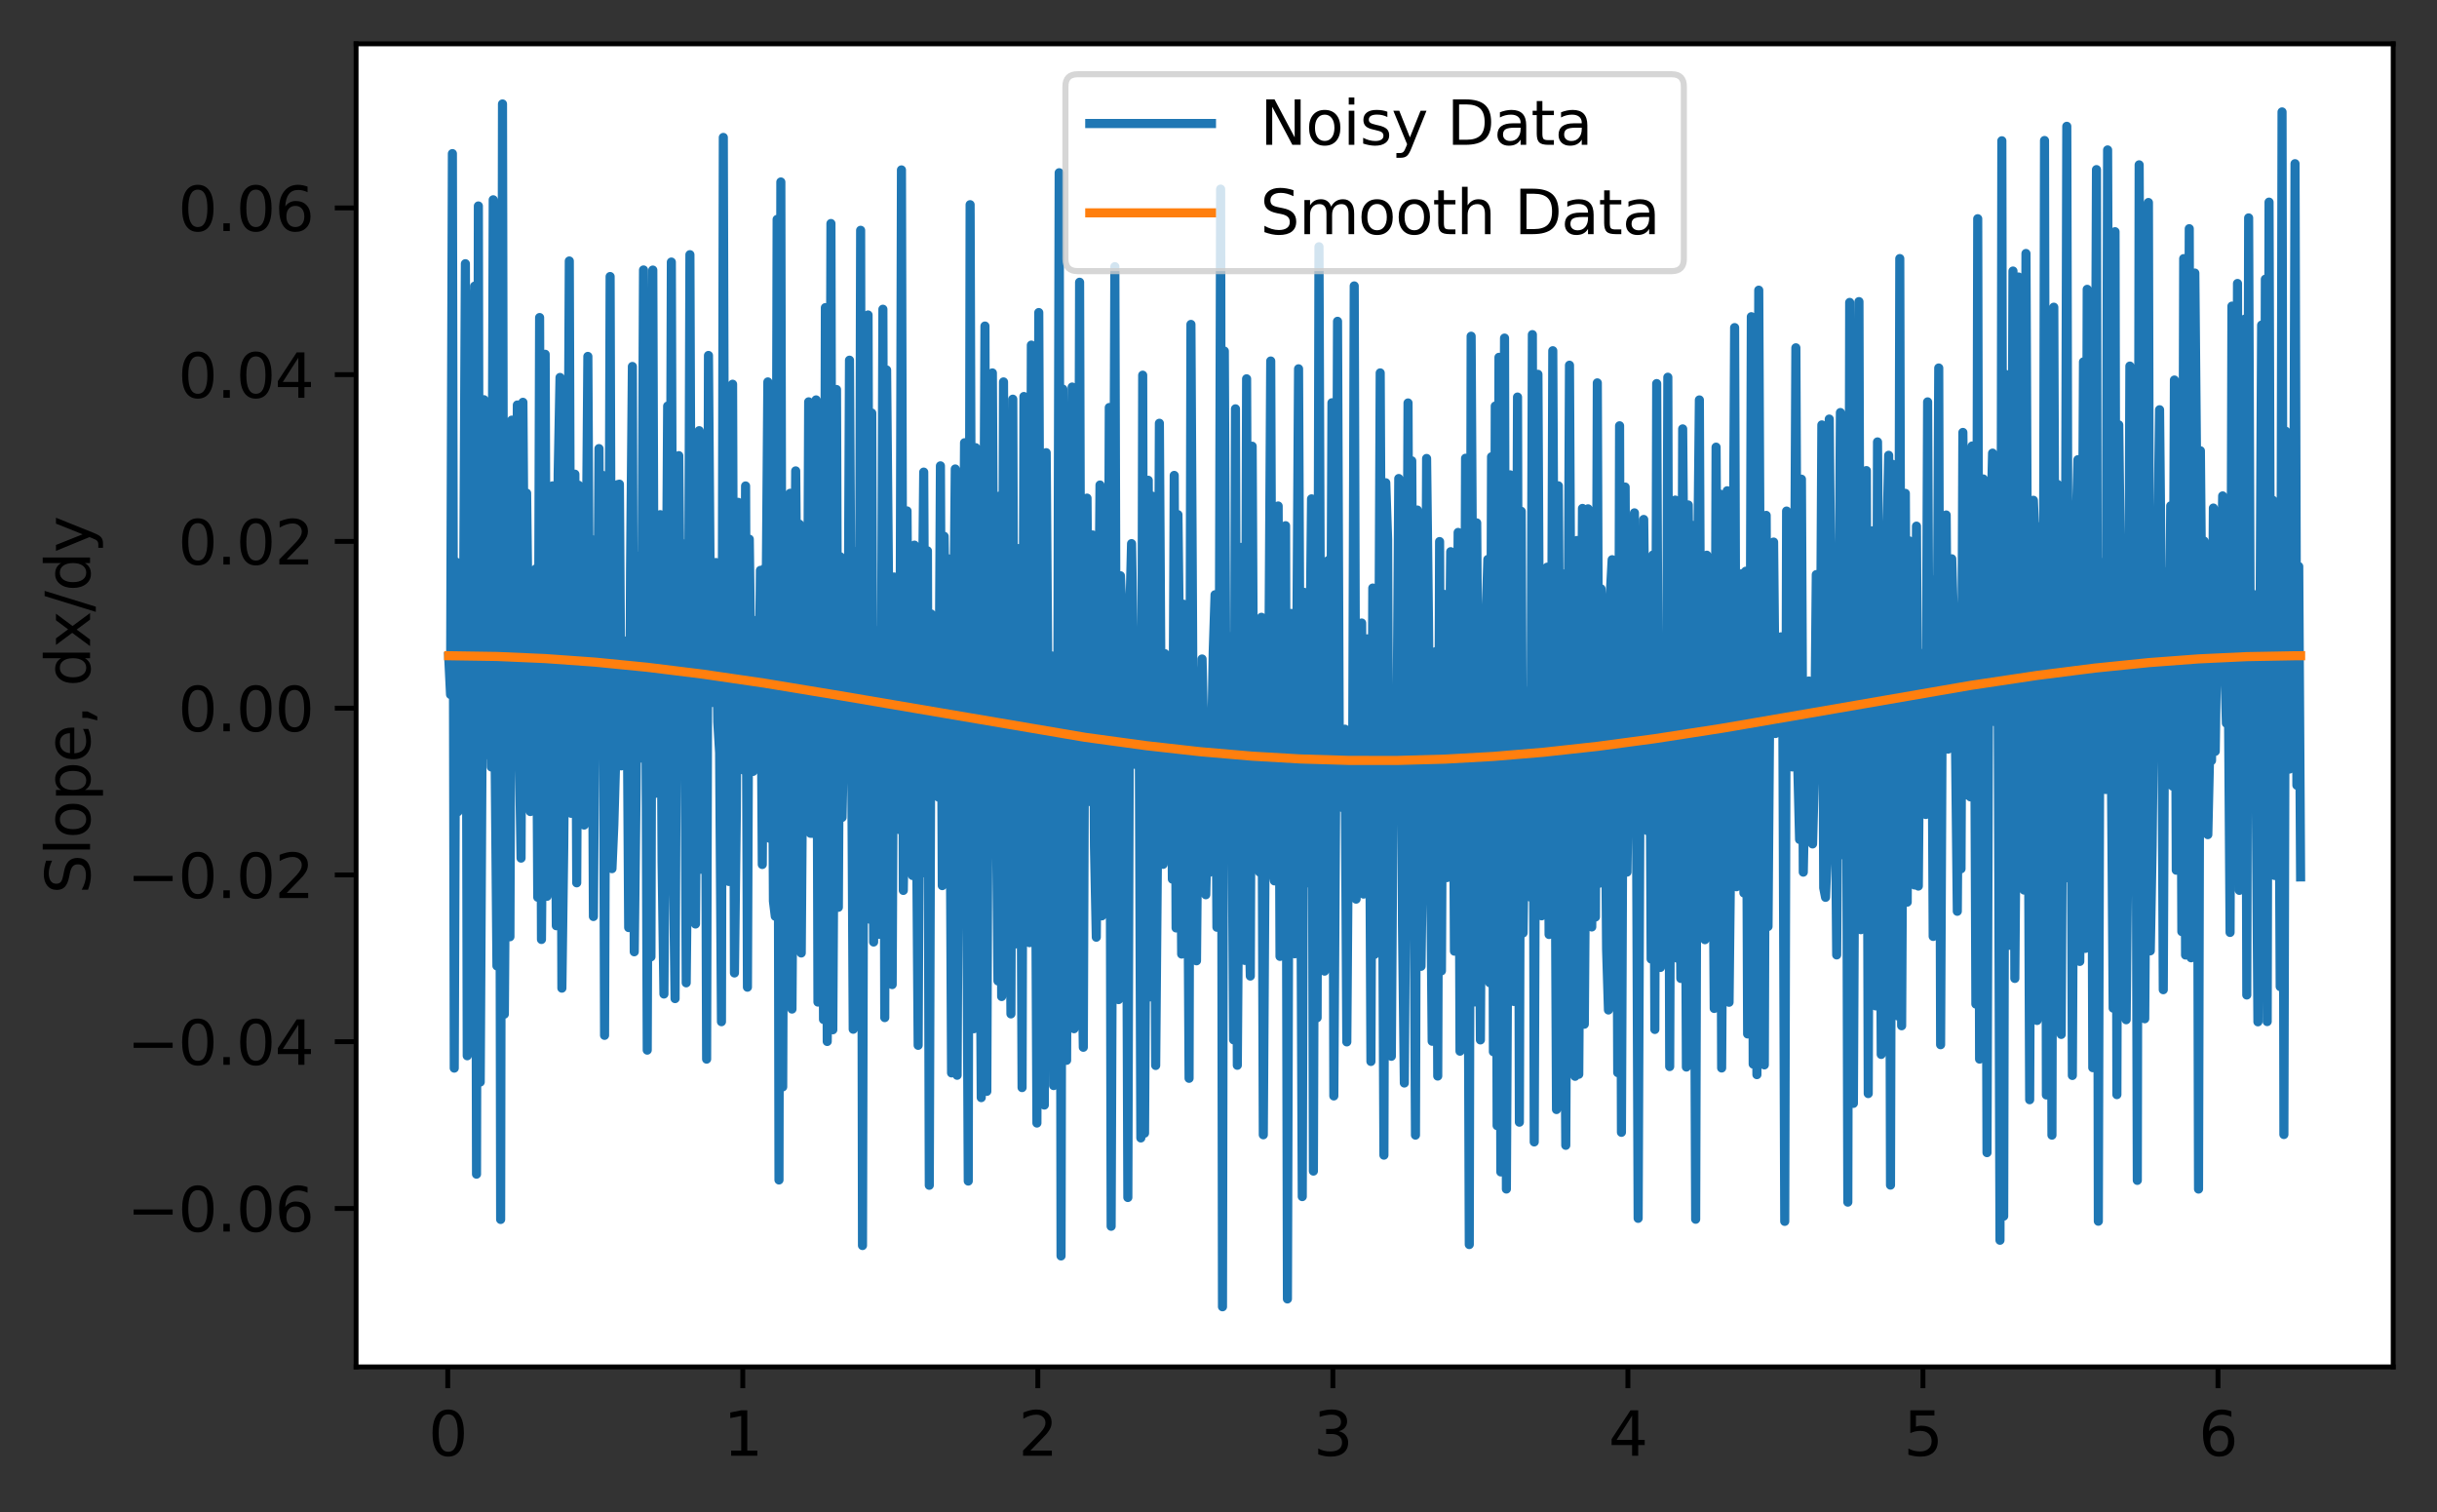 <?xml version="1.0" encoding="utf-8" standalone="no"?>
<!DOCTYPE svg PUBLIC "-//W3C//DTD SVG 1.1//EN"
  "http://www.w3.org/Graphics/SVG/1.1/DTD/svg11.dtd">
<svg xmlns:xlink="http://www.w3.org/1999/xlink" width="400.523pt" height="248.518pt" viewBox="0 0 400.523 248.518" xmlns="http://www.w3.org/2000/svg" version="1.1">
 <rect x="0" y="0" width="400.523" height="248.518" fill="#333333" stroke="none"/>
 <defs>
  <style type="text/css">*{stroke-linejoin: round; stroke-linecap: butt}</style>
 </defs>
 <g id="figure_1">
  <g id="patch_1">
   <path d="M 0 248.518 
L 400.523 248.518 
L 400.523 0 
L 0 0 
L 0 248.518 
z
" style="fill: none"/>
  </g>
  <g id="axes_1">
   <g id="patch_2">
    <path d="M 58.523 224.64 
L 393.323 224.64 
L 393.323 7.2 
L 58.523 7.2 
z
" style="fill: #ffffff"/>
   </g>
   <g id="matplotlib.axis_1">
    <g id="xtick_1">
     <g id="line2d_1">
      <defs>
       <path id="mc50ffafc5b" d="M 0 0 
L 0 3.5 
" style="stroke: #000000; stroke-width: 0.8"/>
      </defs>
      <g>
       <use xlink:href="#mc50ffafc5b" x="73.589" y="224.64" style="stroke: #000000; stroke-width: 0.8"/>
      </g>
     </g>
     <g id="text_1">
      <!-- 0 -->
      <g transform="translate(70.408 239.238)scale(0.1 -0.1)">
       <defs>
        <path id="DejaVuSans-30" d="M 2034 4250 
Q 1547 4250 1301 3770 
Q 1056 3291 1056 2328 
Q 1056 1369 1301 889 
Q 1547 409 2034 409 
Q 2525 409 2770 889 
Q 3016 1369 3016 2328 
Q 3016 3291 2770 3770 
Q 2525 4250 2034 4250 
z
M 2034 4750 
Q 2819 4750 3233 4129 
Q 3647 3509 3647 2328 
Q 3647 1150 3233 529 
Q 2819 -91 2034 -91 
Q 1250 -91 836 529 
Q 422 1150 422 2328 
Q 422 3509 836 4129 
Q 1250 4750 2034 4750 
z
" transform="scale(0.016)"/>
       </defs>
       <use xlink:href="#DejaVuSans-30"/>
      </g>
     </g>
    </g>
    <g id="xtick_2">
     <g id="line2d_2">
      <g>
       <use xlink:href="#mc50ffafc5b" x="122.079" y="224.64" style="stroke: #000000; stroke-width: 0.8"/>
      </g>
     </g>
     <g id="text_2">
      <!-- 1 -->
      <g transform="translate(118.897 239.238)scale(0.1 -0.1)">
       <defs>
        <path id="DejaVuSans-31" d="M 794 531 
L 1825 531 
L 1825 4091 
L 703 3866 
L 703 4441 
L 1819 4666 
L 2450 4666 
L 2450 531 
L 3481 531 
L 3481 0 
L 794 0 
L 794 531 
z
" transform="scale(0.016)"/>
       </defs>
       <use xlink:href="#DejaVuSans-31"/>
      </g>
     </g>
    </g>
    <g id="xtick_3">
     <g id="line2d_3">
      <g>
       <use xlink:href="#mc50ffafc5b" x="170.568" y="224.64" style="stroke: #000000; stroke-width: 0.8"/>
      </g>
     </g>
     <g id="text_3">
      <!-- 2 -->
      <g transform="translate(167.387 239.238)scale(0.1 -0.1)">
       <defs>
        <path id="DejaVuSans-32" d="M 1228 531 
L 3431 531 
L 3431 0 
L 469 0 
L 469 531 
Q 828 903 1448 1529 
Q 2069 2156 2228 2338 
Q 2531 2678 2651 2914 
Q 2772 3150 2772 3378 
Q 2772 3750 2511 3984 
Q 2250 4219 1831 4219 
Q 1534 4219 1204 4116 
Q 875 4013 500 3803 
L 500 4441 
Q 881 4594 1212 4672 
Q 1544 4750 1819 4750 
Q 2544 4750 2975 4387 
Q 3406 4025 3406 3419 
Q 3406 3131 3298 2873 
Q 3191 2616 2906 2266 
Q 2828 2175 2409 1742 
Q 1991 1309 1228 531 
z
" transform="scale(0.016)"/>
       </defs>
       <use xlink:href="#DejaVuSans-32"/>
      </g>
     </g>
    </g>
    <g id="xtick_4">
     <g id="line2d_4">
      <g>
       <use xlink:href="#mc50ffafc5b" x="219.058" y="224.64" style="stroke: #000000; stroke-width: 0.8"/>
      </g>
     </g>
     <g id="text_4">
      <!-- 3 -->
      <g transform="translate(215.876 239.238)scale(0.1 -0.1)">
       <defs>
        <path id="DejaVuSans-33" d="M 2597 2516 
Q 3050 2419 3304 2112 
Q 3559 1806 3559 1356 
Q 3559 666 3084 287 
Q 2609 -91 1734 -91 
Q 1441 -91 1130 -33 
Q 819 25 488 141 
L 488 750 
Q 750 597 1062 519 
Q 1375 441 1716 441 
Q 2309 441 2620 675 
Q 2931 909 2931 1356 
Q 2931 1769 2642 2001 
Q 2353 2234 1838 2234 
L 1294 2234 
L 1294 2753 
L 1863 2753 
Q 2328 2753 2575 2939 
Q 2822 3125 2822 3475 
Q 2822 3834 2567 4026 
Q 2313 4219 1838 4219 
Q 1578 4219 1281 4162 
Q 984 4106 628 3988 
L 628 4550 
Q 988 4650 1302 4700 
Q 1616 4750 1894 4750 
Q 2613 4750 3031 4423 
Q 3450 4097 3450 3541 
Q 3450 3153 3228 2886 
Q 3006 2619 2597 2516 
z
" transform="scale(0.016)"/>
       </defs>
       <use xlink:href="#DejaVuSans-33"/>
      </g>
     </g>
    </g>
    <g id="xtick_5">
     <g id="line2d_5">
      <g>
       <use xlink:href="#mc50ffafc5b" x="267.547" y="224.64" style="stroke: #000000; stroke-width: 0.8"/>
      </g>
     </g>
     <g id="text_5">
      <!-- 4 -->
      <g transform="translate(264.366 239.238)scale(0.1 -0.1)">
       <defs>
        <path id="DejaVuSans-34" d="M 2419 4116 
L 825 1625 
L 2419 1625 
L 2419 4116 
z
M 2253 4666 
L 3047 4666 
L 3047 1625 
L 3713 1625 
L 3713 1100 
L 3047 1100 
L 3047 0 
L 2419 0 
L 2419 1100 
L 313 1100 
L 313 1709 
L 2253 4666 
z
" transform="scale(0.016)"/>
       </defs>
       <use xlink:href="#DejaVuSans-34"/>
      </g>
     </g>
    </g>
    <g id="xtick_6">
     <g id="line2d_6">
      <g>
       <use xlink:href="#mc50ffafc5b" x="316.037" y="224.64" style="stroke: #000000; stroke-width: 0.8"/>
      </g>
     </g>
     <g id="text_6">
      <!-- 5 -->
      <g transform="translate(312.855 239.238)scale(0.1 -0.1)">
       <defs>
        <path id="DejaVuSans-35" d="M 691 4666 
L 3169 4666 
L 3169 4134 
L 1269 4134 
L 1269 2991 
Q 1406 3038 1543 3061 
Q 1681 3084 1819 3084 
Q 2600 3084 3056 2656 
Q 3513 2228 3513 1497 
Q 3513 744 3044 326 
Q 2575 -91 1722 -91 
Q 1428 -91 1123 -41 
Q 819 9 494 109 
L 494 744 
Q 775 591 1075 516 
Q 1375 441 1709 441 
Q 2250 441 2565 725 
Q 2881 1009 2881 1497 
Q 2881 1984 2565 2268 
Q 2250 2553 1709 2553 
Q 1456 2553 1204 2497 
Q 953 2441 691 2322 
L 691 4666 
z
" transform="scale(0.016)"/>
       </defs>
       <use xlink:href="#DejaVuSans-35"/>
      </g>
     </g>
    </g>
    <g id="xtick_7">
     <g id="line2d_7">
      <g>
       <use xlink:href="#mc50ffafc5b" x="364.526" y="224.64" style="stroke: #000000; stroke-width: 0.8"/>
      </g>
     </g>
     <g id="text_7">
      <!-- 6 -->
      <g transform="translate(361.345 239.238)scale(0.1 -0.1)">
       <defs>
        <path id="DejaVuSans-36" d="M 2113 2584 
Q 1688 2584 1439 2293 
Q 1191 2003 1191 1497 
Q 1191 994 1439 701 
Q 1688 409 2113 409 
Q 2538 409 2786 701 
Q 3034 994 3034 1497 
Q 3034 2003 2786 2293 
Q 2538 2584 2113 2584 
z
M 3366 4563 
L 3366 3988 
Q 3128 4100 2886 4159 
Q 2644 4219 2406 4219 
Q 1781 4219 1451 3797 
Q 1122 3375 1075 2522 
Q 1259 2794 1537 2939 
Q 1816 3084 2150 3084 
Q 2853 3084 3261 2657 
Q 3669 2231 3669 1497 
Q 3669 778 3244 343 
Q 2819 -91 2113 -91 
Q 1303 -91 875 529 
Q 447 1150 447 2328 
Q 447 3434 972 4092 
Q 1497 4750 2381 4750 
Q 2619 4750 2861 4703 
Q 3103 4656 3366 4563 
z
" transform="scale(0.016)"/>
       </defs>
       <use xlink:href="#DejaVuSans-36"/>
      </g>
     </g>
    </g>
   </g>
   <g id="matplotlib.axis_2">
    <g id="ytick_1">
     <g id="line2d_8">
      <defs>
       <path id="m48775f35c0" d="M 0 0 
L -3.5 0 
" style="stroke: #000000; stroke-width: 0.8"/>
      </defs>
      <g>
       <use xlink:href="#m48775f35c0" x="58.523" y="198.596" style="stroke: #000000; stroke-width: 0.8"/>
      </g>
     </g>
     <g id="text_8">
      <!-- −0.06 -->
      <g transform="translate(20.878 202.396)scale(0.1 -0.1)">
       <defs>
        <path id="DejaVuSans-2212" d="M 678 2272 
L 4684 2272 
L 4684 1741 
L 678 1741 
L 678 2272 
z
" transform="scale(0.016)"/>
        <path id="DejaVuSans-2e" d="M 684 794 
L 1344 794 
L 1344 0 
L 684 0 
L 684 794 
z
" transform="scale(0.016)"/>
       </defs>
       <use xlink:href="#DejaVuSans-2212"/>
       <use xlink:href="#DejaVuSans-30" x="83.789"/>
       <use xlink:href="#DejaVuSans-2e" x="147.412"/>
       <use xlink:href="#DejaVuSans-30" x="179.199"/>
       <use xlink:href="#DejaVuSans-36" x="242.822"/>
      </g>
     </g>
    </g>
    <g id="ytick_2">
     <g id="line2d_9">
      <g>
       <use xlink:href="#m48775f35c0" x="58.523" y="171.192" style="stroke: #000000; stroke-width: 0.8"/>
      </g>
     </g>
     <g id="text_9">
      <!-- −0.04 -->
      <g transform="translate(20.878 174.991)scale(0.1 -0.1)">
       <use xlink:href="#DejaVuSans-2212"/>
       <use xlink:href="#DejaVuSans-30" x="83.789"/>
       <use xlink:href="#DejaVuSans-2e" x="147.412"/>
       <use xlink:href="#DejaVuSans-30" x="179.199"/>
       <use xlink:href="#DejaVuSans-34" x="242.822"/>
      </g>
     </g>
    </g>
    <g id="ytick_3">
     <g id="line2d_10">
      <g>
       <use xlink:href="#m48775f35c0" x="58.523" y="143.787" style="stroke: #000000; stroke-width: 0.8"/>
      </g>
     </g>
     <g id="text_10">
      <!-- −0.02 -->
      <g transform="translate(20.878 147.586)scale(0.1 -0.1)">
       <use xlink:href="#DejaVuSans-2212"/>
       <use xlink:href="#DejaVuSans-30" x="83.789"/>
       <use xlink:href="#DejaVuSans-2e" x="147.412"/>
       <use xlink:href="#DejaVuSans-30" x="179.199"/>
       <use xlink:href="#DejaVuSans-32" x="242.822"/>
      </g>
     </g>
    </g>
    <g id="ytick_4">
     <g id="line2d_11">
      <g>
       <use xlink:href="#m48775f35c0" x="58.523" y="116.382" style="stroke: #000000; stroke-width: 0.8"/>
      </g>
     </g>
     <g id="text_11">
      <!-- 0.00 -->
      <g transform="translate(29.258 120.182)scale(0.1 -0.1)">
       <use xlink:href="#DejaVuSans-30"/>
       <use xlink:href="#DejaVuSans-2e" x="63.623"/>
       <use xlink:href="#DejaVuSans-30" x="95.41"/>
       <use xlink:href="#DejaVuSans-30" x="159.033"/>
      </g>
     </g>
    </g>
    <g id="ytick_5">
     <g id="line2d_12">
      <g>
       <use xlink:href="#m48775f35c0" x="58.523" y="88.978" style="stroke: #000000; stroke-width: 0.8"/>
      </g>
     </g>
     <g id="text_12">
      <!-- 0.02 -->
      <g transform="translate(29.258 92.777)scale(0.1 -0.1)">
       <use xlink:href="#DejaVuSans-30"/>
       <use xlink:href="#DejaVuSans-2e" x="63.623"/>
       <use xlink:href="#DejaVuSans-30" x="95.41"/>
       <use xlink:href="#DejaVuSans-32" x="159.033"/>
      </g>
     </g>
    </g>
    <g id="ytick_6">
     <g id="line2d_13">
      <g>
       <use xlink:href="#m48775f35c0" x="58.523" y="61.573" style="stroke: #000000; stroke-width: 0.8"/>
      </g>
     </g>
     <g id="text_13">
      <!-- 0.04 -->
      <g transform="translate(29.258 65.372)scale(0.1 -0.1)">
       <use xlink:href="#DejaVuSans-30"/>
       <use xlink:href="#DejaVuSans-2e" x="63.623"/>
       <use xlink:href="#DejaVuSans-30" x="95.41"/>
       <use xlink:href="#DejaVuSans-34" x="159.033"/>
      </g>
     </g>
    </g>
    <g id="ytick_7">
     <g id="line2d_14">
      <g>
       <use xlink:href="#m48775f35c0" x="58.523" y="34.169" style="stroke: #000000; stroke-width: 0.8"/>
      </g>
     </g>
     <g id="text_14">
      <!-- 0.06 -->
      <g transform="translate(29.258 37.968)scale(0.1 -0.1)">
       <use xlink:href="#DejaVuSans-30"/>
       <use xlink:href="#DejaVuSans-2e" x="63.623"/>
       <use xlink:href="#DejaVuSans-30" x="95.41"/>
       <use xlink:href="#DejaVuSans-36" x="159.033"/>
      </g>
     </g>
    </g>
    <g id="text_15">
     <!-- Slope, dx/dy -->
     <g transform="translate(14.798 146.923)rotate(-90)scale(0.1 -0.1)">
      <defs>
       <path id="DejaVuSans-53" d="M 3425 4513 
L 3425 3897 
Q 3066 4069 2747 4153 
Q 2428 4238 2131 4238 
Q 1616 4238 1336 4038 
Q 1056 3838 1056 3469 
Q 1056 3159 1242 3001 
Q 1428 2844 1947 2747 
L 2328 2669 
Q 3034 2534 3370 2195 
Q 3706 1856 3706 1288 
Q 3706 609 3251 259 
Q 2797 -91 1919 -91 
Q 1588 -91 1214 -16 
Q 841 59 441 206 
L 441 856 
Q 825 641 1194 531 
Q 1563 422 1919 422 
Q 2459 422 2753 634 
Q 3047 847 3047 1241 
Q 3047 1584 2836 1778 
Q 2625 1972 2144 2069 
L 1759 2144 
Q 1053 2284 737 2584 
Q 422 2884 422 3419 
Q 422 4038 858 4394 
Q 1294 4750 2059 4750 
Q 2388 4750 2728 4690 
Q 3069 4631 3425 4513 
z
" transform="scale(0.016)"/>
       <path id="DejaVuSans-6c" d="M 603 4863 
L 1178 4863 
L 1178 0 
L 603 0 
L 603 4863 
z
" transform="scale(0.016)"/>
       <path id="DejaVuSans-6f" d="M 1959 3097 
Q 1497 3097 1228 2736 
Q 959 2375 959 1747 
Q 959 1119 1226 758 
Q 1494 397 1959 397 
Q 2419 397 2687 759 
Q 2956 1122 2956 1747 
Q 2956 2369 2687 2733 
Q 2419 3097 1959 3097 
z
M 1959 3584 
Q 2709 3584 3137 3096 
Q 3566 2609 3566 1747 
Q 3566 888 3137 398 
Q 2709 -91 1959 -91 
Q 1206 -91 779 398 
Q 353 888 353 1747 
Q 353 2609 779 3096 
Q 1206 3584 1959 3584 
z
" transform="scale(0.016)"/>
       <path id="DejaVuSans-70" d="M 1159 525 
L 1159 -1331 
L 581 -1331 
L 581 3500 
L 1159 3500 
L 1159 2969 
Q 1341 3281 1617 3432 
Q 1894 3584 2278 3584 
Q 2916 3584 3314 3078 
Q 3713 2572 3713 1747 
Q 3713 922 3314 415 
Q 2916 -91 2278 -91 
Q 1894 -91 1617 61 
Q 1341 213 1159 525 
z
M 3116 1747 
Q 3116 2381 2855 2742 
Q 2594 3103 2138 3103 
Q 1681 3103 1420 2742 
Q 1159 2381 1159 1747 
Q 1159 1113 1420 752 
Q 1681 391 2138 391 
Q 2594 391 2855 752 
Q 3116 1113 3116 1747 
z
" transform="scale(0.016)"/>
       <path id="DejaVuSans-65" d="M 3597 1894 
L 3597 1613 
L 953 1613 
Q 991 1019 1311 708 
Q 1631 397 2203 397 
Q 2534 397 2845 478 
Q 3156 559 3463 722 
L 3463 178 
Q 3153 47 2828 -22 
Q 2503 -91 2169 -91 
Q 1331 -91 842 396 
Q 353 884 353 1716 
Q 353 2575 817 3079 
Q 1281 3584 2069 3584 
Q 2775 3584 3186 3129 
Q 3597 2675 3597 1894 
z
M 3022 2063 
Q 3016 2534 2758 2815 
Q 2500 3097 2075 3097 
Q 1594 3097 1305 2825 
Q 1016 2553 972 2059 
L 3022 2063 
z
" transform="scale(0.016)"/>
       <path id="DejaVuSans-2c" d="M 750 794 
L 1409 794 
L 1409 256 
L 897 -744 
L 494 -744 
L 750 256 
L 750 794 
z
" transform="scale(0.016)"/>
       <path id="DejaVuSans-20" transform="scale(0.016)"/>
       <path id="DejaVuSans-64" d="M 2906 2969 
L 2906 4863 
L 3481 4863 
L 3481 0 
L 2906 0 
L 2906 525 
Q 2725 213 2448 61 
Q 2172 -91 1784 -91 
Q 1150 -91 751 415 
Q 353 922 353 1747 
Q 353 2572 751 3078 
Q 1150 3584 1784 3584 
Q 2172 3584 2448 3432 
Q 2725 3281 2906 2969 
z
M 947 1747 
Q 947 1113 1208 752 
Q 1469 391 1925 391 
Q 2381 391 2643 752 
Q 2906 1113 2906 1747 
Q 2906 2381 2643 2742 
Q 2381 3103 1925 3103 
Q 1469 3103 1208 2742 
Q 947 2381 947 1747 
z
" transform="scale(0.016)"/>
       <path id="DejaVuSans-78" d="M 3513 3500 
L 2247 1797 
L 3578 0 
L 2900 0 
L 1881 1375 
L 863 0 
L 184 0 
L 1544 1831 
L 300 3500 
L 978 3500 
L 1906 2253 
L 2834 3500 
L 3513 3500 
z
" transform="scale(0.016)"/>
       <path id="DejaVuSans-2f" d="M 1625 4666 
L 2156 4666 
L 531 -594 
L 0 -594 
L 1625 4666 
z
" transform="scale(0.016)"/>
       <path id="DejaVuSans-79" d="M 2059 -325 
Q 1816 -950 1584 -1140 
Q 1353 -1331 966 -1331 
L 506 -1331 
L 506 -850 
L 844 -850 
Q 1081 -850 1212 -737 
Q 1344 -625 1503 -206 
L 1606 56 
L 191 3500 
L 800 3500 
L 1894 763 
L 2988 3500 
L 3597 3500 
L 2059 -325 
z
" transform="scale(0.016)"/>
      </defs>
      <use xlink:href="#DejaVuSans-53"/>
      <use xlink:href="#DejaVuSans-6c" x="63.477"/>
      <use xlink:href="#DejaVuSans-6f" x="91.26"/>
      <use xlink:href="#DejaVuSans-70" x="152.441"/>
      <use xlink:href="#DejaVuSans-65" x="215.918"/>
      <use xlink:href="#DejaVuSans-2c" x="277.441"/>
      <use xlink:href="#DejaVuSans-20" x="309.229"/>
      <use xlink:href="#DejaVuSans-64" x="341.016"/>
      <use xlink:href="#DejaVuSans-78" x="404.492"/>
      <use xlink:href="#DejaVuSans-2f" x="463.672"/>
      <use xlink:href="#DejaVuSans-64" x="497.363"/>
      <use xlink:href="#DejaVuSans-79" x="560.84"/>
     </g>
    </g>
   </g>
   <g id="line2d_15">
    <path d="M 73.742 107.903 
L 74.047 114.141 
L 74.352 25.243 
L 74.657 175.536 
L 74.962 92.362 
L 75.266 133.393 
L 75.571 112.145 
L 75.876 105.24 
L 76.181 101.607 
L 76.486 43.339 
L 76.791 173.505 
L 77.096 48.373 
L 77.401 94.069 
L 77.706 162.154 
L 78.011 47.018 
L 78.316 192.964 
L 78.621 33.849 
L 78.926 177.826 
L 79.536 65.688 
L 79.841 124.032 
L 80.146 110.655 
L 80.451 104.257 
L 80.756 126.049 
L 81.061 32.834 
L 81.366 123.778 
L 81.671 158.736 
L 81.976 34.097 
L 82.281 200.407 
L 82.586 17.084 
L 82.891 166.668 
L 83.501 80.769 
L 83.806 153.948 
L 84.111 69.045 
L 84.416 116.459 
L 84.721 116.451 
L 85.026 66.554 
L 85.331 122.048 
L 85.636 141.024 
L 85.941 66.116 
L 86.246 107.906 
L 86.551 81.041 
L 87.16 133.371 
L 87.77 102.349 
L 88.075 93.486 
L 88.38 147.456 
L 88.685 52.185 
L 88.99 154.392 
L 89.295 114.994 
L 89.6 58.222 
L 89.905 147.297 
L 90.21 134.614 
L 90.515 112.309 
L 90.82 79.847 
L 91.125 104.497 
L 91.43 152.137 
L 91.735 77.972 
L 92.04 62.03 
L 92.345 162.393 
L 92.65 139.366 
L 92.955 102.476 
L 93.26 104.011 
L 93.565 42.889 
L 93.87 133.66 
L 94.175 128.613 
L 94.48 77.925 
L 94.785 145.085 
L 95.09 79.739 
L 95.395 122.4 
L 95.7 109.991 
L 96.005 135.591 
L 96.615 58.572 
L 96.92 113.68 
L 97.225 88.647 
L 97.53 150.621 
L 97.835 106.698 
L 98.14 123.835 
L 98.444 73.722 
L 98.749 123.962 
L 99.054 78.119 
L 99.359 170.15 
L 99.664 84.474 
L 99.969 140.648 
L 100.274 45.445 
L 100.579 142.752 
L 100.884 135.609 
L 101.189 124.866 
L 101.494 79.647 
L 101.799 79.569 
L 102.104 125.862 
L 102.409 108.542 
L 102.714 112.386 
L 103.019 105.31 
L 103.324 152.438 
L 103.629 93.841 
L 103.934 60.226 
L 104.239 156.417 
L 104.544 129.904 
L 104.849 91.396 
L 105.154 124.615 
L 105.459 108.043 
L 105.764 44.366 
L 106.069 95.107 
L 106.374 172.58 
L 106.679 87.13 
L 106.984 157.249 
L 107.289 44.384 
L 107.594 130.424 
L 108.204 91.641 
L 108.509 84.582 
L 108.814 141.597 
L 109.119 163.359 
L 109.729 66.73 
L 110.033 133.443 
L 110.338 43.068 
L 110.643 141.04 
L 110.948 164.111 
L 111.253 98.485 
L 111.558 74.88 
L 111.863 108.887 
L 112.168 89.325 
L 112.473 99.358 
L 112.778 161.519 
L 113.083 131.715 
L 113.388 41.854 
L 113.693 124.182 
L 113.998 97.059 
L 114.303 151.852 
L 114.913 70.775 
L 115.218 142.855 
L 115.828 86.91 
L 116.133 174.059 
L 116.438 58.416 
L 116.743 99.354 
L 117.048 115.449 
L 117.353 113.939 
L 117.658 92.445 
L 117.963 118.608 
L 118.268 123.698 
L 118.573 167.907 
L 118.878 22.585 
L 119.183 127.666 
L 119.488 108.727 
L 119.793 144.864 
L 120.098 121.417 
L 120.403 63.144 
L 120.708 159.899 
L 121.013 133.896 
L 121.317 82.552 
L 121.622 108.705 
L 121.927 110.022 
L 122.232 126.565 
L 122.537 79.861 
L 122.842 162.236 
L 123.147 88.609 
L 123.452 113.35 
L 123.757 126.776 
L 124.062 101.979 
L 124.367 120.603 
L 124.672 121.754 
L 124.977 93.733 
L 125.282 142.069 
L 125.587 93.486 
L 125.892 101.324 
L 126.197 62.766 
L 126.502 137.777 
L 126.807 87.656 
L 127.112 148.089 
L 127.417 150.583 
L 127.722 36.055 
L 128.027 193.918 
L 128.332 29.906 
L 128.637 178.625 
L 128.942 100.122 
L 129.247 97.035 
L 129.552 126.471 
L 129.857 81.066 
L 130.162 165.83 
L 130.772 77.386 
L 131.077 111.359 
L 131.382 86.14 
L 131.687 156.616 
L 131.992 113.979 
L 132.297 100.869 
L 132.602 134.19 
L 132.906 66.037 
L 133.211 136.945 
L 133.516 136.951 
L 133.821 91.573 
L 134.126 65.721 
L 134.431 164.683 
L 134.736 90.558 
L 135.041 96.603 
L 135.346 167.543 
L 135.651 50.556 
L 135.956 171.157 
L 136.261 139.495 
L 136.566 36.735 
L 136.871 169.234 
L 137.481 64.013 
L 137.786 149.107 
L 138.091 91.49 
L 138.396 134.339 
L 138.701 118.154 
L 139.006 126.733 
L 139.311 124.47 
L 139.616 59.193 
L 140.226 169.147 
L 140.531 90.634 
L 140.836 113.325 
L 141.141 149.583 
L 141.446 37.848 
L 141.751 204.691 
L 142.056 87.734 
L 142.361 138.06 
L 142.666 51.761 
L 142.971 151.071 
L 143.276 67.879 
L 143.581 154.812 
L 143.886 116.618 
L 144.191 103.63 
L 144.495 153.547 
L 144.8 131.583 
L 145.105 50.821 
L 145.41 167.234 
L 145.715 60.797 
L 146.63 161.807 
L 146.935 94.826 
L 147.24 135.621 
L 147.545 124.246 
L 147.85 136.35 
L 148.155 27.924 
L 148.46 146.33 
L 148.765 124.697 
L 149.07 83.964 
L 149.375 126.71 
L 149.68 97.149 
L 149.985 143.884 
L 150.29 89.586 
L 150.9 171.79 
L 151.205 106.896 
L 151.51 108.068 
L 151.815 77.585 
L 152.12 143.501 
L 152.425 90.523 
L 152.73 194.792 
L 153.035 100.895 
L 153.34 114.801 
L 153.645 111.827 
L 153.95 130.309 
L 154.255 131.012 
L 154.56 76.558 
L 154.865 145.541 
L 155.17 88.135 
L 155.475 109.632 
L 155.78 91.814 
L 156.084 117.111 
L 156.389 176.326 
L 156.694 109.824 
L 156.999 77.071 
L 157.304 176.71 
L 157.609 115.967 
L 157.914 86.801 
L 158.219 115.286 
L 158.524 72.76 
L 159.134 194.096 
L 159.439 33.638 
L 159.744 125.899 
L 160.049 169.066 
L 160.354 73.571 
L 160.659 111.569 
L 160.964 129.743 
L 161.269 180.385 
L 161.879 53.583 
L 162.184 179.355 
L 162.489 98.505 
L 162.794 133.801 
L 163.099 61.287 
L 163.404 118.713 
L 163.709 127.867 
L 164.014 161.206 
L 164.319 81.507 
L 164.624 163.769 
L 164.929 62.766 
L 165.234 134.654 
L 165.539 88.908 
L 166.149 166.626 
L 166.454 65.602 
L 166.759 155.168 
L 167.064 141.641 
L 167.369 90.152 
L 167.673 110.89 
L 167.978 178.734 
L 168.283 65.162 
L 168.588 144.571 
L 168.893 114.845 
L 169.198 154.919 
L 169.503 56.715 
L 169.808 105.1 
L 170.113 124.12 
L 170.418 184.565 
L 170.723 51.364 
L 171.028 128.606 
L 171.333 99.912 
L 171.638 181.605 
L 171.943 74.394 
L 172.248 116.622 
L 172.553 136.394 
L 172.858 107.796 
L 173.163 178.405 
L 173.468 110.01 
L 173.773 143.858 
L 174.078 28.387 
L 174.383 206.402 
L 174.688 63.952 
L 174.993 105.993 
L 175.298 174.254 
L 175.603 97.67 
L 175.908 138.136 
L 176.213 63.607 
L 176.518 169.061 
L 176.823 123.963 
L 177.128 151.147 
L 177.433 46.383 
L 177.738 151.205 
L 178.043 172.109 
L 178.348 90.502 
L 178.653 81.861 
L 178.958 122.22 
L 179.262 131.758 
L 179.567 87.908 
L 179.872 139.072 
L 180.177 154.023 
L 180.787 79.707 
L 181.092 150.512 
L 181.702 116.086 
L 182.007 149.451 
L 182.312 66.97 
L 182.617 201.527 
L 183.227 43.826 
L 183.532 146.353 
L 183.837 164.275 
L 184.142 94.619 
L 184.447 102.006 
L 184.752 128.123 
L 185.057 114.901 
L 185.362 196.799 
L 185.667 101.594 
L 185.972 89.34 
L 186.582 125.616 
L 187.192 108.481 
L 187.497 187.011 
L 187.802 61.659 
L 188.107 186.228 
L 188.717 78.928 
L 189.022 163.83 
L 189.327 81.519 
L 189.632 107.13 
L 189.937 175.102 
L 190.242 138.707 
L 190.547 69.559 
L 190.851 120.776 
L 191.156 142.044 
L 191.461 107.428 
L 191.766 139.973 
L 192.071 138.173 
L 192.376 110.074 
L 192.681 144.48 
L 192.986 78.127 
L 193.291 152.499 
L 193.596 84.58 
L 193.901 109.813 
L 194.206 156.793 
L 194.511 99.294 
L 194.816 139.073 
L 195.121 124.942 
L 195.426 177.21 
L 195.731 53.314 
L 196.036 109.357 
L 196.341 119.171 
L 196.646 157.898 
L 196.951 124.098 
L 197.256 138.165 
L 197.561 108.299 
L 197.866 122.213 
L 198.171 147.043 
L 198.476 133.651 
L 198.781 143.357 
L 199.391 107.182 
L 199.696 97.738 
L 200.001 152.384 
L 200.306 141.778 
L 200.611 31.081 
L 200.916 214.756 
L 201.221 57.694 
L 201.526 126.442 
L 201.831 139.747 
L 202.135 104.627 
L 202.44 123.987 
L 202.745 170.892 
L 203.05 67.187 
L 203.355 175.07 
L 203.965 89.956 
L 204.27 117.987 
L 204.575 157.834 
L 204.88 62.253 
L 205.185 146.931 
L 205.49 160.405 
L 205.795 73.33 
L 206.1 133.449 
L 206.405 117.625 
L 206.71 124.062 
L 207.015 143.326 
L 207.32 101.447 
L 207.625 186.493 
L 207.93 138.079 
L 208.54 108.852 
L 208.845 59.328 
L 209.15 142.798 
L 209.455 144.764 
L 209.76 141.721 
L 210.065 83.153 
L 210.37 157.174 
L 210.675 145.139 
L 210.98 91.204 
L 211.285 86.395 
L 211.59 213.469 
L 211.895 116.932 
L 212.2 100.812 
L 212.505 123.877 
L 212.81 156.75 
L 213.42 60.611 
L 214.029 196.649 
L 214.334 97.353 
L 214.639 145.158 
L 214.944 116.462 
L 215.249 111.388 
L 215.554 81.983 
L 215.859 192.459 
L 216.164 100.059 
L 216.469 167.26 
L 216.774 40.552 
L 217.079 123.313 
L 217.384 149.553 
L 217.689 159.598 
L 217.994 149.164 
L 218.299 92.11 
L 218.604 137.662 
L 218.909 66.188 
L 219.214 180.107 
L 219.519 131.106 
L 219.824 52.804 
L 220.129 126.631 
L 220.434 123.966 
L 220.739 132.784 
L 221.044 119.834 
L 221.349 171.227 
L 221.654 130.097 
L 221.959 145.777 
L 222.264 139.927 
L 222.569 46.988 
L 222.874 147.765 
L 223.179 108.288 
L 223.484 131.672 
L 223.789 102.386 
L 224.094 146.935 
L 224.399 136.531 
L 224.704 104.987 
L 225.009 112.652 
L 225.313 174.44 
L 225.618 96.642 
L 225.923 156.845 
L 226.228 136.604 
L 226.533 127.746 
L 226.838 61.283 
L 227.448 189.839 
L 227.753 79.338 
L 228.058 88.654 
L 228.363 164.163 
L 228.668 173.591 
L 228.973 126.893 
L 229.278 121.193 
L 229.583 122.779 
L 229.888 78.64 
L 230.193 90.624 
L 230.498 151.977 
L 230.803 177.983 
L 231.108 131.066 
L 231.413 66.222 
L 231.718 153.248 
L 232.023 75.732 
L 232.633 186.546 
L 232.938 83.819 
L 233.243 92.338 
L 233.548 158.804 
L 233.853 135.311 
L 234.158 147.061 
L 234.463 75.346 
L 234.768 101.73 
L 235.378 171.125 
L 235.683 112.824 
L 235.988 107.065 
L 236.293 176.841 
L 236.598 89 
L 236.902 159.552 
L 237.207 97.636 
L 237.817 144.225 
L 238.427 90.665 
L 238.732 99.611 
L 239.037 156.316 
L 239.342 131.628 
L 239.647 87.5 
L 239.952 172.753 
L 240.257 95.613 
L 240.562 160.209 
L 240.867 75.308 
L 241.172 120.542 
L 241.477 204.53 
L 241.782 55.255 
L 242.392 164.661 
L 242.697 85.928 
L 243.307 170.901 
L 243.612 114.503 
L 243.917 148.348 
L 244.222 101.584 
L 244.527 91.938 
L 244.832 161.503 
L 245.137 75.067 
L 245.442 172.847 
L 245.747 66.731 
L 246.052 184.982 
L 246.357 58.722 
L 246.662 192.597 
L 247.272 55.562 
L 247.577 195.407 
L 248.187 78.037 
L 248.491 97.644 
L 248.796 164.583 
L 249.101 145.263 
L 249.406 65.252 
L 249.711 184.423 
L 250.016 84.024 
L 250.321 153.324 
L 250.626 129.6 
L 250.931 144.337 
L 251.236 113.511 
L 251.541 147.438 
L 251.846 54.99 
L 252.151 187.666 
L 252.456 103.933 
L 252.761 61.514 
L 253.066 120.529 
L 253.371 150.504 
L 253.676 143.894 
L 253.981 129.746 
L 254.286 93.214 
L 254.591 153.575 
L 254.896 140.979 
L 255.201 57.64 
L 255.811 182.344 
L 256.116 79.84 
L 256.421 123.465 
L 256.726 94.267 
L 257.336 188.224 
L 257.946 60.017 
L 258.251 120.251 
L 258.556 116.135 
L 258.861 176.88 
L 259.166 88.826 
L 259.471 176.552 
L 260.08 83.554 
L 260.385 168.322 
L 260.995 83.62 
L 261.3 151.086 
L 261.605 152.336 
L 261.91 96.633 
L 262.215 150.704 
L 262.52 62.923 
L 262.825 145.166 
L 263.13 96.762 
L 263.74 119.007 
L 264.045 156.04 
L 264.35 165.983 
L 264.655 97.547 
L 264.96 91.984 
L 265.265 139.198 
L 265.57 98.389 
L 265.875 176.278 
L 266.18 69.973 
L 266.485 186.088 
L 266.79 111.664 
L 267.095 80.042 
L 267.4 143.322 
L 267.705 119.909 
L 268.01 111.269 
L 268.315 109.809 
L 268.62 84.283 
L 268.925 125.435 
L 269.23 200.224 
L 269.535 128.172 
L 269.84 124.354 
L 270.145 85.367 
L 270.755 136.517 
L 271.06 92.888 
L 271.365 157.607 
L 271.669 91.205 
L 271.974 169.183 
L 272.279 63.037 
L 272.584 134.134 
L 272.889 158.991 
L 273.194 111.109 
L 273.499 111.652 
L 273.804 144.908 
L 274.109 61.994 
L 274.414 175.28 
L 274.719 94.339 
L 275.024 130.365 
L 275.329 82.183 
L 275.634 157.464 
L 275.939 117.606 
L 276.244 160.799 
L 276.549 70.484 
L 276.854 108.115 
L 277.159 175.36 
L 277.464 82.984 
L 277.769 113.504 
L 278.074 86.311 
L 278.379 125.552 
L 278.684 200.372 
L 278.989 95.339 
L 279.294 65.724 
L 279.599 134.452 
L 279.904 106.054 
L 280.209 154.427 
L 280.514 91.243 
L 280.819 148.721 
L 281.124 116.858 
L 281.429 122.463 
L 281.734 165.731 
L 282.039 73.484 
L 282.344 124.8 
L 282.649 81.181 
L 282.953 175.514 
L 283.258 126.505 
L 283.563 112.309 
L 283.868 80.655 
L 284.173 164.713 
L 284.783 107.68 
L 285.088 53.836 
L 285.393 145.723 
L 286.003 107.433 
L 286.308 94.27 
L 286.613 146.752 
L 286.918 93.877 
L 287.223 169.922 
L 287.528 147.924 
L 287.833 52.046 
L 288.138 174.876 
L 288.443 72.122 
L 288.748 176.608 
L 289.053 47.687 
L 289.358 112.725 
L 289.663 121.547 
L 289.968 175.006 
L 290.273 84.698 
L 290.578 152.263 
L 290.883 111.989 
L 291.188 111.529 
L 291.493 89.084 
L 291.798 120.548 
L 292.103 107.655 
L 292.713 104.66 
L 293.018 119.873 
L 293.323 200.723 
L 293.628 83.987 
L 293.933 125.822 
L 294.238 121.727 
L 294.542 126.039 
L 294.847 118.451 
L 295.152 57.157 
L 295.457 125.532 
L 295.762 137.959 
L 296.067 78.747 
L 296.372 143.329 
L 296.677 127.714 
L 296.982 132.475 
L 297.287 111.916 
L 297.592 115.498 
L 297.897 138.694 
L 298.202 127.167 
L 298.507 94.432 
L 299.117 122.663 
L 299.422 69.829 
L 299.727 145.918 
L 300.032 147.47 
L 300.337 139.068 
L 300.642 68.871 
L 301.252 136.52 
L 301.557 122.093 
L 301.862 156.934 
L 302.472 67.796 
L 302.777 140.466 
L 303.082 93.578 
L 303.387 86.131 
L 303.692 197.559 
L 303.997 49.699 
L 304.607 181.33 
L 304.912 118.313 
L 305.217 112.93 
L 305.522 49.568 
L 305.827 152.785 
L 306.131 90.347 
L 306.436 125.615 
L 306.741 77.337 
L 307.046 179.719 
L 307.351 94.472 
L 307.656 87.24 
L 307.961 117.139 
L 308.266 165.31 
L 308.571 72.625 
L 308.876 107.758 
L 309.181 173.286 
L 309.486 90.758 
L 309.791 127.917 
L 310.096 90.061 
L 310.401 74.824 
L 310.706 194.763 
L 311.011 76.295 
L 311.316 108.218 
L 311.621 117.943 
L 311.926 166.973 
L 312.231 42.493 
L 312.536 168.574 
L 312.841 108.425 
L 313.146 81.079 
L 313.451 148.262 
L 313.756 88.876 
L 314.061 90.775 
L 314.366 104.661 
L 314.671 145.441 
L 314.976 86.465 
L 315.281 145.616 
L 315.586 107.341 
L 315.891 111.113 
L 316.196 119.745 
L 316.501 133.855 
L 316.806 66.045 
L 317.111 128.199 
L 317.416 95.246 
L 317.72 153.892 
L 318.025 127.971 
L 318.33 119.139 
L 318.635 60.476 
L 318.94 171.689 
L 319.245 105.478 
L 319.55 117.472 
L 319.855 84.634 
L 320.16 123.113 
L 320.465 116.492 
L 320.77 91.834 
L 321.075 102.395 
L 321.38 121.593 
L 321.685 149.761 
L 321.99 107.053 
L 322.295 142.784 
L 322.6 71.065 
L 323.21 130.623 
L 323.515 123.726 
L 323.82 130.951 
L 324.125 73.295 
L 324.43 90.84 
L 324.735 165.009 
L 325.04 35.945 
L 325.345 174.054 
L 325.65 100.993 
L 325.955 78.715 
L 326.26 94.304 
L 326.565 189.426 
L 326.87 100.647 
L 327.48 74.469 
L 327.785 118.576 
L 328.09 101.302 
L 328.395 112.64 
L 328.7 203.824 
L 329.005 23.136 
L 329.309 199.864 
L 329.614 61.519 
L 330.224 155.352 
L 330.529 121.941 
L 330.834 44.542 
L 331.139 160.797 
L 331.444 123.05 
L 331.749 45.524 
L 332.054 139.652 
L 332.359 100.076 
L 332.664 146.275 
L 332.969 41.658 
L 333.579 180.73 
L 333.884 106.287 
L 334.189 82.216 
L 334.494 89.45 
L 334.799 167.704 
L 335.104 104.117 
L 335.409 86.513 
L 335.714 157.835 
L 336.019 23.09 
L 336.324 179.944 
L 336.629 86.291 
L 336.934 73.943 
L 337.239 186.551 
L 337.544 50.486 
L 337.849 133.459 
L 338.154 79.601 
L 338.459 111.735 
L 338.764 169.998 
L 339.069 111.165 
L 339.374 126.029 
L 339.679 20.758 
L 339.984 144.318 
L 340.289 93.962 
L 340.594 176.744 
L 340.898 115.187 
L 341.203 87.316 
L 341.508 75.545 
L 341.813 158.001 
L 342.118 117.575 
L 342.423 59.469 
L 342.728 155.857 
L 343.033 47.548 
L 343.338 137.175 
L 343.643 78.845 
L 343.948 175.463 
L 344.558 27.872 
L 344.863 200.696 
L 345.168 93.674 
L 345.473 118.371 
L 345.778 92.353 
L 346.083 129.749 
L 346.388 24.64 
L 346.693 112.553 
L 346.998 124.545 
L 347.303 165.681 
L 347.608 38.079 
L 347.913 179.892 
L 348.218 69.821 
L 348.523 95.024 
L 348.828 107.07 
L 349.133 94.381 
L 349.438 167.584 
L 349.743 135.377 
L 350.048 60.161 
L 350.353 69.82 
L 350.658 133.687 
L 350.963 89.636 
L 351.268 193.984 
L 351.573 27.09 
L 351.878 100.956 
L 352.183 117.174 
L 352.487 167.425 
L 352.792 124.396 
L 353.097 33.28 
L 353.402 156.264 
L 353.707 139.119 
L 354.012 110.44 
L 354.622 90.801 
L 354.927 67.337 
L 355.232 99.722 
L 355.537 162.649 
L 355.842 93.949 
L 356.147 106.549 
L 356.452 125.167 
L 356.757 83.129 
L 357.062 129.19 
L 357.367 62.455 
L 357.672 143.009 
L 357.977 131.15 
L 358.282 74.504 
L 358.587 153.101 
L 358.892 42.501 
L 359.197 156.952 
L 359.502 124.782 
L 359.807 37.583 
L 360.112 157.404 
L 360.417 145.646 
L 360.722 44.874 
L 361.027 77.974 
L 361.332 195.414 
L 361.637 74.078 
L 361.942 108.055 
L 362.247 88.921 
L 362.552 91.931 
L 362.857 137.165 
L 363.162 123.568 
L 363.467 124.996 
L 363.771 83.491 
L 364.076 123.479 
L 364.381 102.009 
L 364.686 104.173 
L 364.991 102.878 
L 365.296 81.498 
L 365.601 108.114 
L 365.906 118.858 
L 366.211 109.936 
L 366.516 153.238 
L 366.821 50.309 
L 367.126 117.614 
L 367.431 140.448 
L 367.736 46.585 
L 368.041 146.325 
L 368.346 134.977 
L 368.651 117.774 
L 368.956 52.438 
L 369.261 163.519 
L 369.566 35.809 
L 369.871 117.065 
L 370.176 97.59 
L 370.481 99.659 
L 370.786 127.438 
L 371.091 167.926 
L 371.701 53.421 
L 372.006 163.136 
L 372.311 45.884 
L 372.616 167.887 
L 372.921 33.217 
L 373.226 131.431 
L 373.531 82.201 
L 373.836 143.876 
L 374.141 109.426 
L 374.446 101.975 
L 374.751 162.145 
L 375.056 18.393 
L 375.36 186.447 
L 375.665 70.867 
L 375.97 114.908 
L 376.275 126.392 
L 376.58 118.687 
L 376.885 117.547 
L 377.19 26.901 
L 377.495 129.05 
L 377.8 93.086 
L 378.105 144.115 
L 378.105 144.115 
" clip-path="url(#p8d95d8d5f1)" style="fill: none; stroke: #1f77b4; stroke-width: 1.5; stroke-linecap: square"/>
   </g>
   <g id="line2d_16">
    <path d="M 73.742 107.764 
L 81.671 107.884 
L 89.6 108.23 
L 97.835 108.819 
L 106.374 109.66 
L 115.523 110.791 
L 125.587 112.263 
L 138.091 114.329 
L 178.348 121.175 
L 188.412 122.548 
L 197.256 123.538 
L 205.795 124.269 
L 213.724 124.729 
L 221.654 124.967 
L 229.583 124.976 
L 237.512 124.756 
L 245.442 124.312 
L 253.676 123.627 
L 262.52 122.66 
L 271.974 121.397 
L 282.953 119.696 
L 297.592 117.181 
L 323.82 112.648 
L 334.799 111 
L 344.253 109.798 
L 353.097 108.899 
L 361.332 108.284 
L 369.261 107.912 
L 377.19 107.767 
L 378.105 107.764 
L 378.105 107.764 
" clip-path="url(#p8d95d8d5f1)" style="fill: none; stroke: #ff7f0e; stroke-width: 1.5; stroke-linecap: square"/>
   </g>
   <g id="patch_3">
    <path d="M 58.523 224.64 
L 58.523 7.2 
" style="fill: none; stroke: #000000; stroke-width: 0.8; stroke-linejoin: miter; stroke-linecap: square"/>
   </g>
   <g id="patch_4">
    <path d="M 393.323 224.64 
L 393.323 7.2 
" style="fill: none; stroke: #000000; stroke-width: 0.8; stroke-linejoin: miter; stroke-linecap: square"/>
   </g>
   <g id="patch_5">
    <path d="M 58.523 224.64 
L 393.323 224.64 
" style="fill: none; stroke: #000000; stroke-width: 0.8; stroke-linejoin: miter; stroke-linecap: square"/>
   </g>
   <g id="patch_6">
    <path d="M 58.523 7.2 
L 393.323 7.2 
" style="fill: none; stroke: #000000; stroke-width: 0.8; stroke-linejoin: miter; stroke-linecap: square"/>
   </g>
   <g id="legend_1">
    <g id="patch_7">
     <path d="M 177.104 44.556 
L 274.743 44.556 
Q 276.743 44.556 276.743 42.556 
L 276.743 14.2 
Q 276.743 12.2 274.743 12.2 
L 177.104 12.2 
Q 175.104 12.2 175.104 14.2 
L 175.104 42.556 
Q 175.104 44.556 177.104 44.556 
z
" style="fill: #ffffff; opacity: 0.8; stroke: #cccccc; stroke-linejoin: miter"/>
    </g>
    <g id="line2d_17">
     <path d="M 179.104 20.298 
L 189.104 20.298 
L 199.104 20.298 
" style="fill: none; stroke: #1f77b4; stroke-width: 1.5; stroke-linecap: square"/>
    </g>
    <g id="text_16">
     <!-- Noisy Data -->
     <g transform="translate(207.104 23.798)scale(0.1 -0.1)">
      <defs>
       <path id="DejaVuSans-4e" d="M 628 4666 
L 1478 4666 
L 3547 763 
L 3547 4666 
L 4159 4666 
L 4159 0 
L 3309 0 
L 1241 3903 
L 1241 0 
L 628 0 
L 628 4666 
z
" transform="scale(0.016)"/>
       <path id="DejaVuSans-69" d="M 603 3500 
L 1178 3500 
L 1178 0 
L 603 0 
L 603 3500 
z
M 603 4863 
L 1178 4863 
L 1178 4134 
L 603 4134 
L 603 4863 
z
" transform="scale(0.016)"/>
       <path id="DejaVuSans-73" d="M 2834 3397 
L 2834 2853 
Q 2591 2978 2328 3040 
Q 2066 3103 1784 3103 
Q 1356 3103 1142 2972 
Q 928 2841 928 2578 
Q 928 2378 1081 2264 
Q 1234 2150 1697 2047 
L 1894 2003 
Q 2506 1872 2764 1633 
Q 3022 1394 3022 966 
Q 3022 478 2636 193 
Q 2250 -91 1575 -91 
Q 1294 -91 989 -36 
Q 684 19 347 128 
L 347 722 
Q 666 556 975 473 
Q 1284 391 1588 391 
Q 1994 391 2212 530 
Q 2431 669 2431 922 
Q 2431 1156 2273 1281 
Q 2116 1406 1581 1522 
L 1381 1569 
Q 847 1681 609 1914 
Q 372 2147 372 2553 
Q 372 3047 722 3315 
Q 1072 3584 1716 3584 
Q 2034 3584 2315 3537 
Q 2597 3491 2834 3397 
z
" transform="scale(0.016)"/>
       <path id="DejaVuSans-44" d="M 1259 4147 
L 1259 519 
L 2022 519 
Q 2988 519 3436 956 
Q 3884 1394 3884 2338 
Q 3884 3275 3436 3711 
Q 2988 4147 2022 4147 
L 1259 4147 
z
M 628 4666 
L 1925 4666 
Q 3281 4666 3915 4102 
Q 4550 3538 4550 2338 
Q 4550 1131 3912 565 
Q 3275 0 1925 0 
L 628 0 
L 628 4666 
z
" transform="scale(0.016)"/>
       <path id="DejaVuSans-61" d="M 2194 1759 
Q 1497 1759 1228 1600 
Q 959 1441 959 1056 
Q 959 750 1161 570 
Q 1363 391 1709 391 
Q 2188 391 2477 730 
Q 2766 1069 2766 1631 
L 2766 1759 
L 2194 1759 
z
M 3341 1997 
L 3341 0 
L 2766 0 
L 2766 531 
Q 2569 213 2275 61 
Q 1981 -91 1556 -91 
Q 1019 -91 701 211 
Q 384 513 384 1019 
Q 384 1609 779 1909 
Q 1175 2209 1959 2209 
L 2766 2209 
L 2766 2266 
Q 2766 2663 2505 2880 
Q 2244 3097 1772 3097 
Q 1472 3097 1187 3025 
Q 903 2953 641 2809 
L 641 3341 
Q 956 3463 1253 3523 
Q 1550 3584 1831 3584 
Q 2591 3584 2966 3190 
Q 3341 2797 3341 1997 
z
" transform="scale(0.016)"/>
       <path id="DejaVuSans-74" d="M 1172 4494 
L 1172 3500 
L 2356 3500 
L 2356 3053 
L 1172 3053 
L 1172 1153 
Q 1172 725 1289 603 
Q 1406 481 1766 481 
L 2356 481 
L 2356 0 
L 1766 0 
Q 1100 0 847 248 
Q 594 497 594 1153 
L 594 3053 
L 172 3053 
L 172 3500 
L 594 3500 
L 594 4494 
L 1172 4494 
z
" transform="scale(0.016)"/>
      </defs>
      <use xlink:href="#DejaVuSans-4e"/>
      <use xlink:href="#DejaVuSans-6f" x="74.805"/>
      <use xlink:href="#DejaVuSans-69" x="135.986"/>
      <use xlink:href="#DejaVuSans-73" x="163.77"/>
      <use xlink:href="#DejaVuSans-79" x="215.869"/>
      <use xlink:href="#DejaVuSans-20" x="275.049"/>
      <use xlink:href="#DejaVuSans-44" x="306.836"/>
      <use xlink:href="#DejaVuSans-61" x="383.838"/>
      <use xlink:href="#DejaVuSans-74" x="445.117"/>
      <use xlink:href="#DejaVuSans-61" x="484.326"/>
     </g>
    </g>
    <g id="line2d_18">
     <path d="M 179.104 34.977 
L 189.104 34.977 
L 199.104 34.977 
" style="fill: none; stroke: #ff7f0e; stroke-width: 1.5; stroke-linecap: square"/>
    </g>
    <g id="text_17">
     <!-- Smooth Data -->
     <g transform="translate(207.104 38.477)scale(0.1 -0.1)">
      <defs>
       <path id="DejaVuSans-6d" d="M 3328 2828 
Q 3544 3216 3844 3400 
Q 4144 3584 4550 3584 
Q 5097 3584 5394 3201 
Q 5691 2819 5691 2113 
L 5691 0 
L 5113 0 
L 5113 2094 
Q 5113 2597 4934 2840 
Q 4756 3084 4391 3084 
Q 3944 3084 3684 2787 
Q 3425 2491 3425 1978 
L 3425 0 
L 2847 0 
L 2847 2094 
Q 2847 2600 2669 2842 
Q 2491 3084 2119 3084 
Q 1678 3084 1418 2786 
Q 1159 2488 1159 1978 
L 1159 0 
L 581 0 
L 581 3500 
L 1159 3500 
L 1159 2956 
Q 1356 3278 1631 3431 
Q 1906 3584 2284 3584 
Q 2666 3584 2933 3390 
Q 3200 3197 3328 2828 
z
" transform="scale(0.016)"/>
       <path id="DejaVuSans-68" d="M 3513 2113 
L 3513 0 
L 2938 0 
L 2938 2094 
Q 2938 2591 2744 2837 
Q 2550 3084 2163 3084 
Q 1697 3084 1428 2787 
Q 1159 2491 1159 1978 
L 1159 0 
L 581 0 
L 581 4863 
L 1159 4863 
L 1159 2956 
Q 1366 3272 1645 3428 
Q 1925 3584 2291 3584 
Q 2894 3584 3203 3211 
Q 3513 2838 3513 2113 
z
" transform="scale(0.016)"/>
      </defs>
      <use xlink:href="#DejaVuSans-53"/>
      <use xlink:href="#DejaVuSans-6d" x="63.477"/>
      <use xlink:href="#DejaVuSans-6f" x="160.889"/>
      <use xlink:href="#DejaVuSans-6f" x="222.07"/>
      <use xlink:href="#DejaVuSans-74" x="283.252"/>
      <use xlink:href="#DejaVuSans-68" x="322.461"/>
      <use xlink:href="#DejaVuSans-20" x="385.84"/>
      <use xlink:href="#DejaVuSans-44" x="417.627"/>
      <use xlink:href="#DejaVuSans-61" x="494.629"/>
      <use xlink:href="#DejaVuSans-74" x="555.908"/>
      <use xlink:href="#DejaVuSans-61" x="595.117"/>
     </g>
    </g>
   </g>
  </g>
 </g>
 <defs>
  <clipPath id="p8d95d8d5f1">
   <rect x="58.523" y="7.2" width="334.8" height="217.44"/>
  </clipPath>
 </defs>
</svg>
